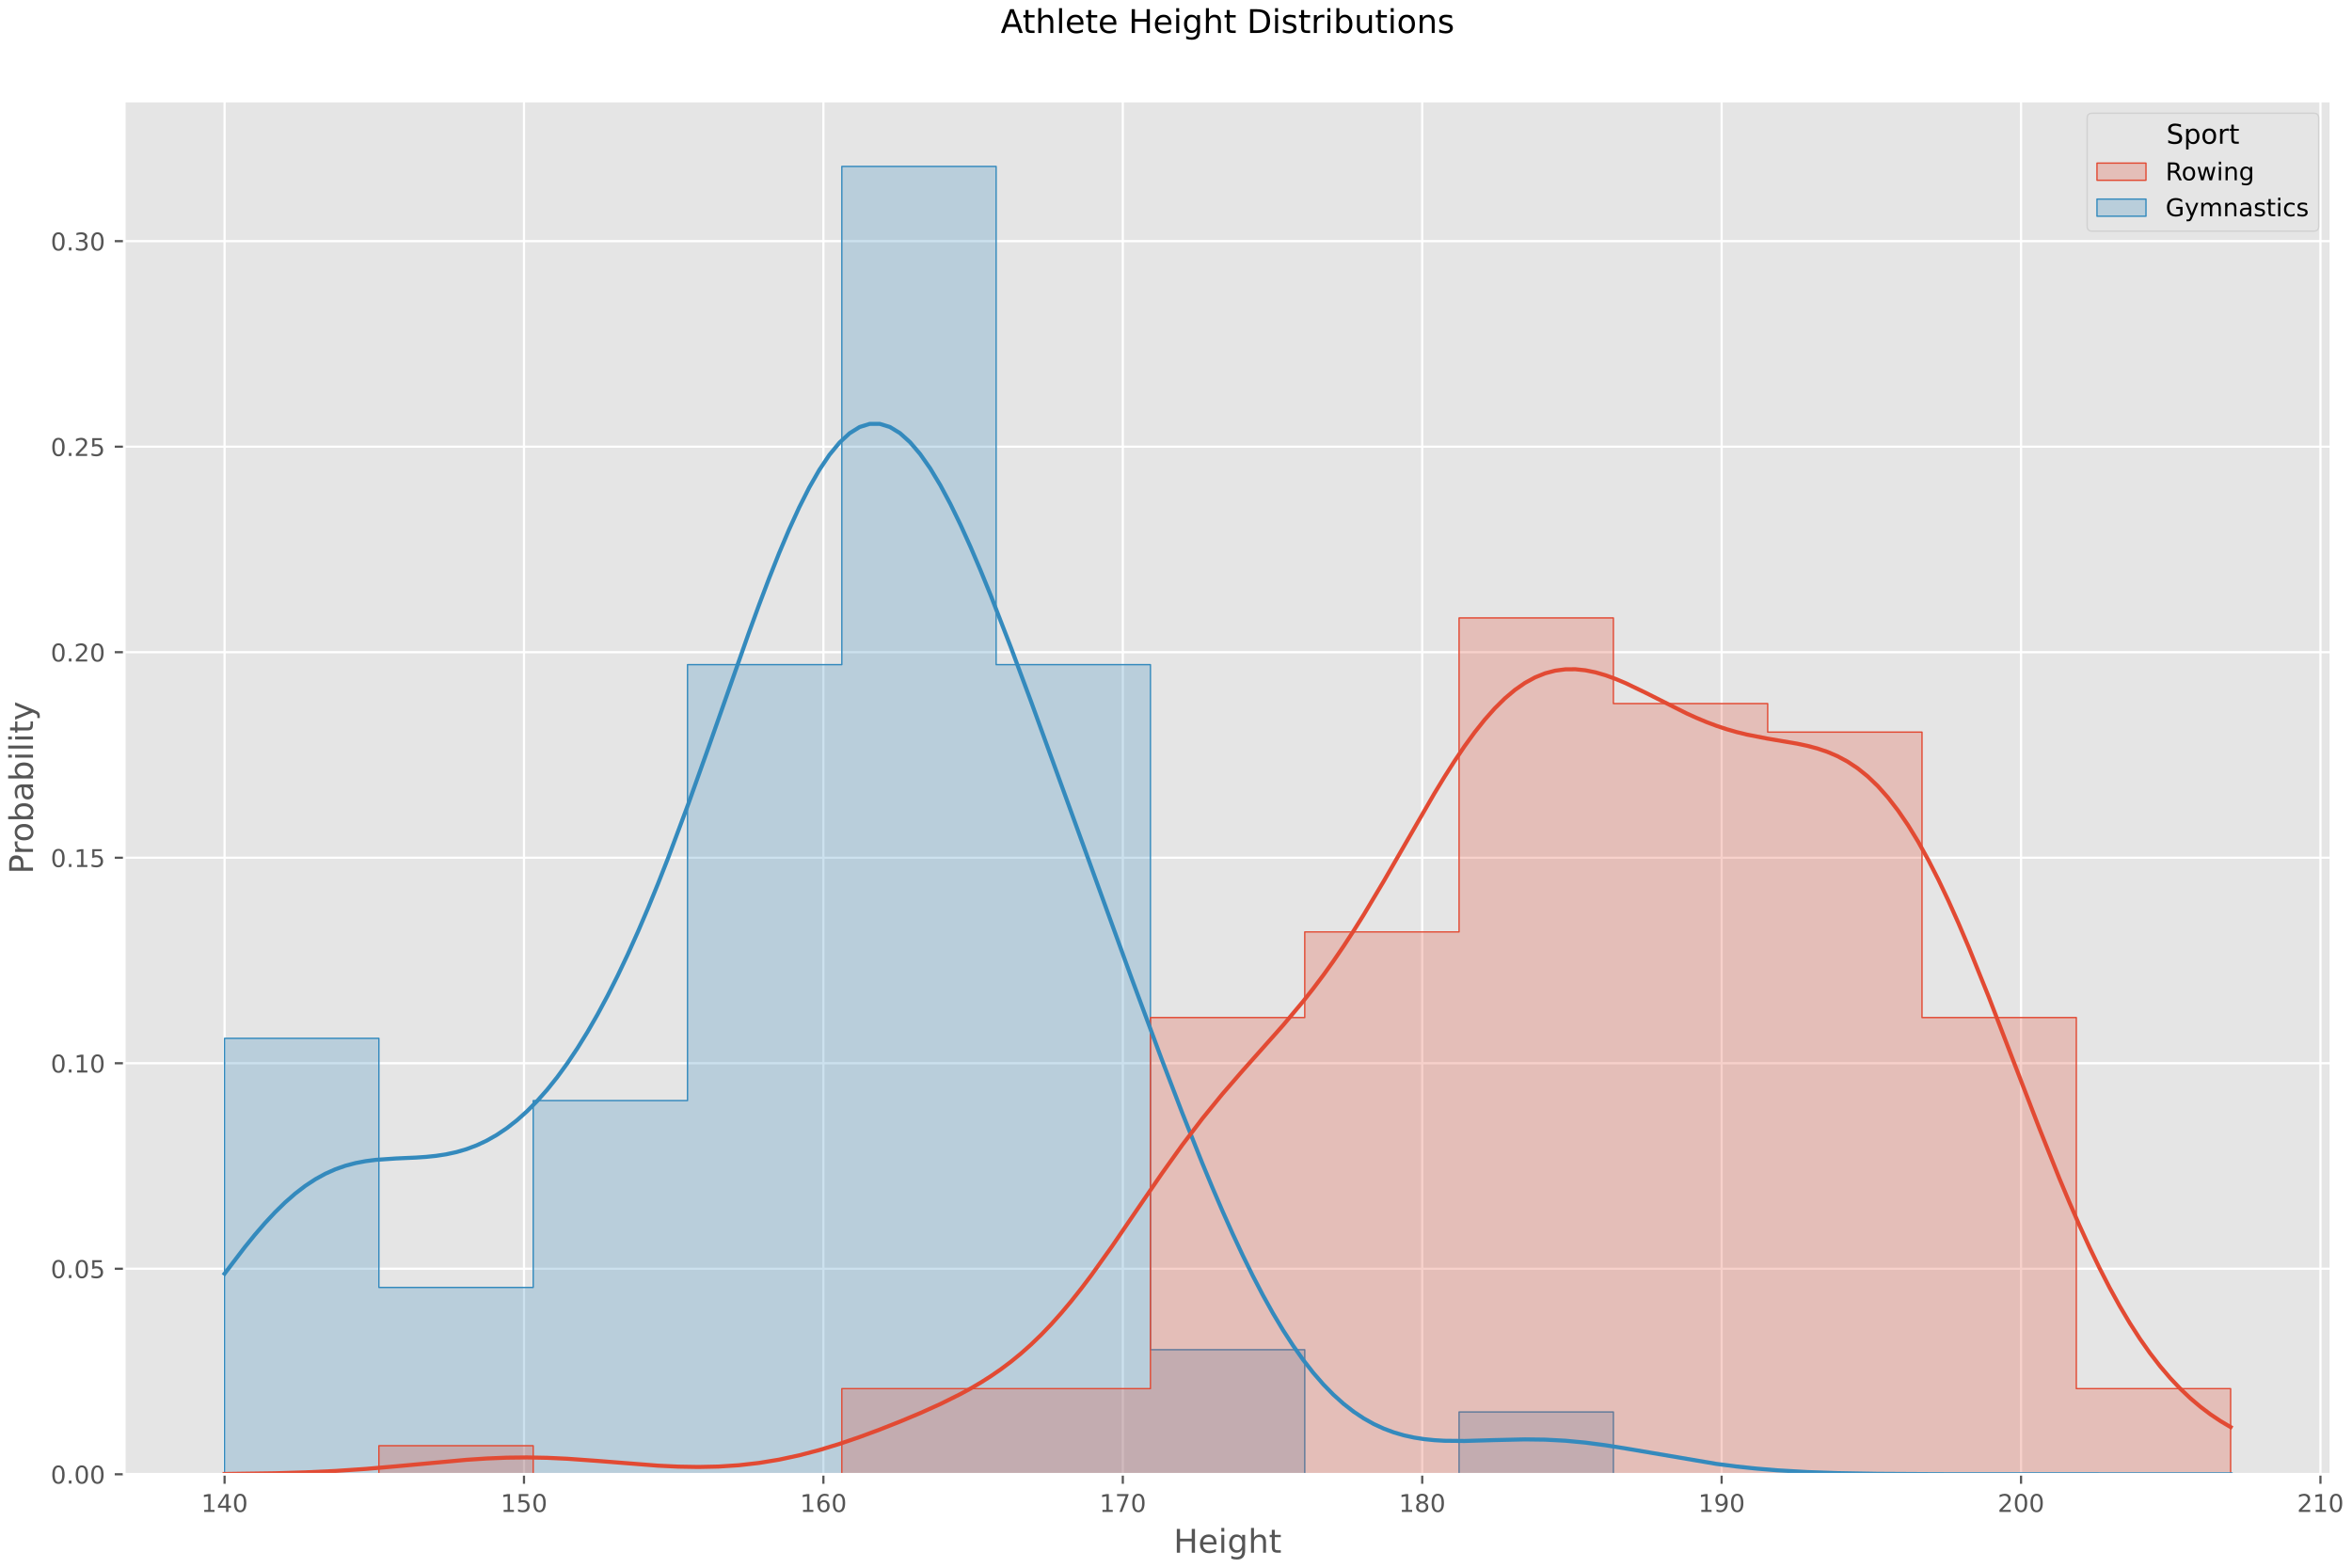 <?xml version="1.0" encoding="utf-8" standalone="no"?>
<!DOCTYPE svg PUBLIC "-//W3C//DTD SVG 1.1//EN"
  "http://www.w3.org/Graphics/SVG/1.1/DTD/svg11.dtd">
<!-- Created with matplotlib (https://matplotlib.org/) -->
<svg height="576pt" version="1.1" viewBox="0 0 864 576" width="864pt" xmlns="http://www.w3.org/2000/svg" xmlns:xlink="http://www.w3.org/1999/xlink">
 <defs>
  <style type="text/css">*{stroke-linecap:butt;stroke-linejoin:round;}</style>
 </defs>
 <g id="figure_1">
  <g id="patch_1">
   <path d="M 0 576 
L 864 576 
L 864 0 
L 0 0 
z
" style="fill:#ffffff;"/>
  </g>
  <g id="axes_1">
   <g id="patch_2">
    <path d="M 45.653 541.676 
L 856.26 541.676 
L 856.26 37.118 
L 45.653 37.118 
z
" style="fill:#e5e5e5;"/>
   </g>
   <g id="matplotlib.axis_1">
    <g id="xtick_1">
     <g id="line2d_1">
      <path clip-path="url(#pfd1b6927cd)" d="M 82.499 541.676 
L 82.499 37.118 
" style="fill:none;stroke:#ffffff;stroke-linecap:square;stroke-width:0.8;"/>
     </g>
     <g id="line2d_2">
      <defs>
       <path d="M 0 0 
L 0 3.5 
" id="mb3bd9c6792" style="stroke:#555555;stroke-width:0.8;"/>
      </defs>
      <g>
       <use style="fill:#555555;stroke:#555555;stroke-width:0.8;" x="82.499" xlink:href="#mb3bd9c6792" y="541.676"/>
      </g>
     </g>
     <g id="text_1">
      <!-- 140 -->
      <g style="fill:#555555;" transform="translate(73.909 555.514)scale(0.09 -0.09)">
       <defs>
        <path d="M 12.406 8.297 
L 28.516 8.297 
L 28.516 63.922 
L 10.984 60.406 
L 10.984 69.391 
L 28.422 72.906 
L 38.281 72.906 
L 38.281 8.297 
L 54.391 8.297 
L 54.391 0 
L 12.406 0 
z
" id="DejaVuSans-49"/>
        <path d="M 37.797 64.312 
L 12.891 25.391 
L 37.797 25.391 
z
M 35.203 72.906 
L 47.609 72.906 
L 47.609 25.391 
L 58.016 25.391 
L 58.016 17.188 
L 47.609 17.188 
L 47.609 0 
L 37.797 0 
L 37.797 17.188 
L 4.891 17.188 
L 4.891 26.703 
z
" id="DejaVuSans-52"/>
        <path d="M 31.781 66.406 
Q 24.172 66.406 20.328 58.906 
Q 16.5 51.422 16.5 36.375 
Q 16.5 21.391 20.328 13.891 
Q 24.172 6.391 31.781 6.391 
Q 39.453 6.391 43.281 13.891 
Q 47.125 21.391 47.125 36.375 
Q 47.125 51.422 43.281 58.906 
Q 39.453 66.406 31.781 66.406 
z
M 31.781 74.219 
Q 44.047 74.219 50.516 64.516 
Q 56.984 54.828 56.984 36.375 
Q 56.984 17.969 50.516 8.266 
Q 44.047 -1.422 31.781 -1.422 
Q 19.531 -1.422 13.062 8.266 
Q 6.594 17.969 6.594 36.375 
Q 6.594 54.828 13.062 64.516 
Q 19.531 74.219 31.781 74.219 
z
" id="DejaVuSans-48"/>
       </defs>
       <use xlink:href="#DejaVuSans-49"/>
       <use x="63.623" xlink:href="#DejaVuSans-52"/>
       <use x="127.246" xlink:href="#DejaVuSans-48"/>
      </g>
     </g>
    </g>
    <g id="xtick_2">
     <g id="line2d_3">
      <path clip-path="url(#pfd1b6927cd)" d="M 192.486 541.676 
L 192.486 37.118 
" style="fill:none;stroke:#ffffff;stroke-linecap:square;stroke-width:0.8;"/>
     </g>
     <g id="line2d_4">
      <g>
       <use style="fill:#555555;stroke:#555555;stroke-width:0.8;" x="192.486" xlink:href="#mb3bd9c6792" y="541.676"/>
      </g>
     </g>
     <g id="text_2">
      <!-- 150 -->
      <g style="fill:#555555;" transform="translate(183.897 555.514)scale(0.09 -0.09)">
       <defs>
        <path d="M 10.797 72.906 
L 49.516 72.906 
L 49.516 64.594 
L 19.828 64.594 
L 19.828 46.734 
Q 21.969 47.469 24.109 47.828 
Q 26.266 48.188 28.422 48.188 
Q 40.625 48.188 47.75 41.5 
Q 54.891 34.812 54.891 23.391 
Q 54.891 11.625 47.562 5.094 
Q 40.234 -1.422 26.906 -1.422 
Q 22.312 -1.422 17.547 -0.641 
Q 12.797 0.141 7.719 1.703 
L 7.719 11.625 
Q 12.109 9.234 16.797 8.062 
Q 21.484 6.891 26.703 6.891 
Q 35.156 6.891 40.078 11.328 
Q 45.016 15.766 45.016 23.391 
Q 45.016 31 40.078 35.438 
Q 35.156 39.891 26.703 39.891 
Q 22.75 39.891 18.812 39.016 
Q 14.891 38.141 10.797 36.281 
z
" id="DejaVuSans-53"/>
       </defs>
       <use xlink:href="#DejaVuSans-49"/>
       <use x="63.623" xlink:href="#DejaVuSans-53"/>
       <use x="127.246" xlink:href="#DejaVuSans-48"/>
      </g>
     </g>
    </g>
    <g id="xtick_3">
     <g id="line2d_5">
      <path clip-path="url(#pfd1b6927cd)" d="M 302.474 541.676 
L 302.474 37.118 
" style="fill:none;stroke:#ffffff;stroke-linecap:square;stroke-width:0.8;"/>
     </g>
     <g id="line2d_6">
      <g>
       <use style="fill:#555555;stroke:#555555;stroke-width:0.8;" x="302.474" xlink:href="#mb3bd9c6792" y="541.676"/>
      </g>
     </g>
     <g id="text_3">
      <!-- 160 -->
      <g style="fill:#555555;" transform="translate(293.884 555.514)scale(0.09 -0.09)">
       <defs>
        <path d="M 33.016 40.375 
Q 26.375 40.375 22.484 35.828 
Q 18.609 31.297 18.609 23.391 
Q 18.609 15.531 22.484 10.953 
Q 26.375 6.391 33.016 6.391 
Q 39.656 6.391 43.531 10.953 
Q 47.406 15.531 47.406 23.391 
Q 47.406 31.297 43.531 35.828 
Q 39.656 40.375 33.016 40.375 
z
M 52.594 71.297 
L 52.594 62.312 
Q 48.875 64.062 45.094 64.984 
Q 41.312 65.922 37.594 65.922 
Q 27.828 65.922 22.672 59.328 
Q 17.531 52.734 16.797 39.406 
Q 19.672 43.656 24.016 45.922 
Q 28.375 48.188 33.594 48.188 
Q 44.578 48.188 50.953 41.516 
Q 57.328 34.859 57.328 23.391 
Q 57.328 12.156 50.688 5.359 
Q 44.047 -1.422 33.016 -1.422 
Q 20.359 -1.422 13.672 8.266 
Q 6.984 17.969 6.984 36.375 
Q 6.984 53.656 15.188 63.938 
Q 23.391 74.219 37.203 74.219 
Q 40.922 74.219 44.703 73.484 
Q 48.484 72.75 52.594 71.297 
z
" id="DejaVuSans-54"/>
       </defs>
       <use xlink:href="#DejaVuSans-49"/>
       <use x="63.623" xlink:href="#DejaVuSans-54"/>
       <use x="127.246" xlink:href="#DejaVuSans-48"/>
      </g>
     </g>
    </g>
    <g id="xtick_4">
     <g id="line2d_7">
      <path clip-path="url(#pfd1b6927cd)" d="M 412.461 541.676 
L 412.461 37.118 
" style="fill:none;stroke:#ffffff;stroke-linecap:square;stroke-width:0.8;"/>
     </g>
     <g id="line2d_8">
      <g>
       <use style="fill:#555555;stroke:#555555;stroke-width:0.8;" x="412.461" xlink:href="#mb3bd9c6792" y="541.676"/>
      </g>
     </g>
     <g id="text_4">
      <!-- 170 -->
      <g style="fill:#555555;" transform="translate(403.872 555.514)scale(0.09 -0.09)">
       <defs>
        <path d="M 8.203 72.906 
L 55.078 72.906 
L 55.078 68.703 
L 28.609 0 
L 18.312 0 
L 43.219 64.594 
L 8.203 64.594 
z
" id="DejaVuSans-55"/>
       </defs>
       <use xlink:href="#DejaVuSans-49"/>
       <use x="63.623" xlink:href="#DejaVuSans-55"/>
       <use x="127.246" xlink:href="#DejaVuSans-48"/>
      </g>
     </g>
    </g>
    <g id="xtick_5">
     <g id="line2d_9">
      <path clip-path="url(#pfd1b6927cd)" d="M 522.448 541.676 
L 522.448 37.118 
" style="fill:none;stroke:#ffffff;stroke-linecap:square;stroke-width:0.8;"/>
     </g>
     <g id="line2d_10">
      <g>
       <use style="fill:#555555;stroke:#555555;stroke-width:0.8;" x="522.448" xlink:href="#mb3bd9c6792" y="541.676"/>
      </g>
     </g>
     <g id="text_5">
      <!-- 180 -->
      <g style="fill:#555555;" transform="translate(513.859 555.514)scale(0.09 -0.09)">
       <defs>
        <path d="M 31.781 34.625 
Q 24.75 34.625 20.719 30.859 
Q 16.703 27.094 16.703 20.516 
Q 16.703 13.922 20.719 10.156 
Q 24.75 6.391 31.781 6.391 
Q 38.812 6.391 42.859 10.172 
Q 46.922 13.969 46.922 20.516 
Q 46.922 27.094 42.891 30.859 
Q 38.875 34.625 31.781 34.625 
z
M 21.922 38.812 
Q 15.578 40.375 12.031 44.719 
Q 8.5 49.078 8.5 55.328 
Q 8.5 64.062 14.719 69.141 
Q 20.953 74.219 31.781 74.219 
Q 42.672 74.219 48.875 69.141 
Q 55.078 64.062 55.078 55.328 
Q 55.078 49.078 51.531 44.719 
Q 48 40.375 41.703 38.812 
Q 48.828 37.156 52.797 32.312 
Q 56.781 27.484 56.781 20.516 
Q 56.781 9.906 50.312 4.234 
Q 43.844 -1.422 31.781 -1.422 
Q 19.734 -1.422 13.25 4.234 
Q 6.781 9.906 6.781 20.516 
Q 6.781 27.484 10.781 32.312 
Q 14.797 37.156 21.922 38.812 
z
M 18.312 54.391 
Q 18.312 48.734 21.844 45.562 
Q 25.391 42.391 31.781 42.391 
Q 38.141 42.391 41.719 45.562 
Q 45.312 48.734 45.312 54.391 
Q 45.312 60.062 41.719 63.234 
Q 38.141 66.406 31.781 66.406 
Q 25.391 66.406 21.844 63.234 
Q 18.312 60.062 18.312 54.391 
z
" id="DejaVuSans-56"/>
       </defs>
       <use xlink:href="#DejaVuSans-49"/>
       <use x="63.623" xlink:href="#DejaVuSans-56"/>
       <use x="127.246" xlink:href="#DejaVuSans-48"/>
      </g>
     </g>
    </g>
    <g id="xtick_6">
     <g id="line2d_11">
      <path clip-path="url(#pfd1b6927cd)" d="M 632.436 541.676 
L 632.436 37.118 
" style="fill:none;stroke:#ffffff;stroke-linecap:square;stroke-width:0.8;"/>
     </g>
     <g id="line2d_12">
      <g>
       <use style="fill:#555555;stroke:#555555;stroke-width:0.8;" x="632.436" xlink:href="#mb3bd9c6792" y="541.676"/>
      </g>
     </g>
     <g id="text_6">
      <!-- 190 -->
      <g style="fill:#555555;" transform="translate(623.846 555.514)scale(0.09 -0.09)">
       <defs>
        <path d="M 10.984 1.516 
L 10.984 10.5 
Q 14.703 8.734 18.5 7.812 
Q 22.312 6.891 25.984 6.891 
Q 35.75 6.891 40.891 13.453 
Q 46.047 20.016 46.781 33.406 
Q 43.953 29.203 39.594 26.953 
Q 35.25 24.703 29.984 24.703 
Q 19.047 24.703 12.672 31.312 
Q 6.297 37.938 6.297 49.422 
Q 6.297 60.641 12.938 67.422 
Q 19.578 74.219 30.609 74.219 
Q 43.266 74.219 49.922 64.516 
Q 56.594 54.828 56.594 36.375 
Q 56.594 19.141 48.406 8.859 
Q 40.234 -1.422 26.422 -1.422 
Q 22.703 -1.422 18.891 -0.688 
Q 15.094 0.047 10.984 1.516 
z
M 30.609 32.422 
Q 37.25 32.422 41.125 36.953 
Q 45.016 41.5 45.016 49.422 
Q 45.016 57.281 41.125 61.844 
Q 37.25 66.406 30.609 66.406 
Q 23.969 66.406 20.094 61.844 
Q 16.219 57.281 16.219 49.422 
Q 16.219 41.5 20.094 36.953 
Q 23.969 32.422 30.609 32.422 
z
" id="DejaVuSans-57"/>
       </defs>
       <use xlink:href="#DejaVuSans-49"/>
       <use x="63.623" xlink:href="#DejaVuSans-57"/>
       <use x="127.246" xlink:href="#DejaVuSans-48"/>
      </g>
     </g>
    </g>
    <g id="xtick_7">
     <g id="line2d_13">
      <path clip-path="url(#pfd1b6927cd)" d="M 742.423 541.676 
L 742.423 37.118 
" style="fill:none;stroke:#ffffff;stroke-linecap:square;stroke-width:0.8;"/>
     </g>
     <g id="line2d_14">
      <g>
       <use style="fill:#555555;stroke:#555555;stroke-width:0.8;" x="742.423" xlink:href="#mb3bd9c6792" y="541.676"/>
      </g>
     </g>
     <g id="text_7">
      <!-- 200 -->
      <g style="fill:#555555;" transform="translate(733.834 555.514)scale(0.09 -0.09)">
       <defs>
        <path d="M 19.188 8.297 
L 53.609 8.297 
L 53.609 0 
L 7.328 0 
L 7.328 8.297 
Q 12.938 14.109 22.625 23.891 
Q 32.328 33.688 34.812 36.531 
Q 39.547 41.844 41.422 45.531 
Q 43.312 49.219 43.312 52.781 
Q 43.312 58.594 39.234 62.25 
Q 35.156 65.922 28.609 65.922 
Q 23.969 65.922 18.812 64.312 
Q 13.672 62.703 7.812 59.422 
L 7.812 69.391 
Q 13.766 71.781 18.938 73 
Q 24.125 74.219 28.422 74.219 
Q 39.75 74.219 46.484 68.547 
Q 53.219 62.891 53.219 53.422 
Q 53.219 48.922 51.531 44.891 
Q 49.859 40.875 45.406 35.406 
Q 44.188 33.984 37.641 27.219 
Q 31.109 20.453 19.188 8.297 
z
" id="DejaVuSans-50"/>
       </defs>
       <use xlink:href="#DejaVuSans-50"/>
       <use x="63.623" xlink:href="#DejaVuSans-48"/>
       <use x="127.246" xlink:href="#DejaVuSans-48"/>
      </g>
     </g>
    </g>
    <g id="xtick_8">
     <g id="line2d_15">
      <path clip-path="url(#pfd1b6927cd)" d="M 852.41 541.676 
L 852.41 37.118 
" style="fill:none;stroke:#ffffff;stroke-linecap:square;stroke-width:0.8;"/>
     </g>
     <g id="line2d_16">
      <g>
       <use style="fill:#555555;stroke:#555555;stroke-width:0.8;" x="852.41" xlink:href="#mb3bd9c6792" y="541.676"/>
      </g>
     </g>
     <g id="text_8">
      <!-- 210 -->
      <g style="fill:#555555;" transform="translate(843.821 555.514)scale(0.09 -0.09)">
       <use xlink:href="#DejaVuSans-50"/>
       <use x="63.623" xlink:href="#DejaVuSans-49"/>
       <use x="127.246" xlink:href="#DejaVuSans-48"/>
      </g>
     </g>
    </g>
    <g id="text_9">
     <!-- Height -->
     <g style="fill:#555555;" transform="translate(431.122 570.504)scale(0.12 -0.12)">
      <defs>
       <path d="M 9.812 72.906 
L 19.672 72.906 
L 19.672 43.016 
L 55.516 43.016 
L 55.516 72.906 
L 65.375 72.906 
L 65.375 0 
L 55.516 0 
L 55.516 34.719 
L 19.672 34.719 
L 19.672 0 
L 9.812 0 
z
" id="DejaVuSans-72"/>
       <path d="M 56.203 29.594 
L 56.203 25.203 
L 14.891 25.203 
Q 15.484 15.922 20.484 11.062 
Q 25.484 6.203 34.422 6.203 
Q 39.594 6.203 44.453 7.469 
Q 49.312 8.734 54.109 11.281 
L 54.109 2.781 
Q 49.266 0.734 44.188 -0.344 
Q 39.109 -1.422 33.891 -1.422 
Q 20.797 -1.422 13.156 6.188 
Q 5.516 13.812 5.516 26.812 
Q 5.516 40.234 12.766 48.109 
Q 20.016 56 32.328 56 
Q 43.359 56 49.781 48.891 
Q 56.203 41.797 56.203 29.594 
z
M 47.219 32.234 
Q 47.125 39.594 43.094 43.984 
Q 39.062 48.391 32.422 48.391 
Q 24.906 48.391 20.391 44.141 
Q 15.875 39.891 15.188 32.172 
z
" id="DejaVuSans-101"/>
       <path d="M 9.422 54.688 
L 18.406 54.688 
L 18.406 0 
L 9.422 0 
z
M 9.422 75.984 
L 18.406 75.984 
L 18.406 64.594 
L 9.422 64.594 
z
" id="DejaVuSans-105"/>
       <path d="M 45.406 27.984 
Q 45.406 37.75 41.375 43.109 
Q 37.359 48.484 30.078 48.484 
Q 22.859 48.484 18.828 43.109 
Q 14.797 37.75 14.797 27.984 
Q 14.797 18.266 18.828 12.891 
Q 22.859 7.516 30.078 7.516 
Q 37.359 7.516 41.375 12.891 
Q 45.406 18.266 45.406 27.984 
z
M 54.391 6.781 
Q 54.391 -7.172 48.188 -13.984 
Q 42 -20.797 29.203 -20.797 
Q 24.469 -20.797 20.266 -20.094 
Q 16.062 -19.391 12.109 -17.922 
L 12.109 -9.188 
Q 16.062 -11.328 19.922 -12.344 
Q 23.781 -13.375 27.781 -13.375 
Q 36.625 -13.375 41.016 -8.766 
Q 45.406 -4.156 45.406 5.172 
L 45.406 9.625 
Q 42.625 4.781 38.281 2.391 
Q 33.938 0 27.875 0 
Q 17.828 0 11.672 7.656 
Q 5.516 15.328 5.516 27.984 
Q 5.516 40.672 11.672 48.328 
Q 17.828 56 27.875 56 
Q 33.938 56 38.281 53.609 
Q 42.625 51.219 45.406 46.391 
L 45.406 54.688 
L 54.391 54.688 
z
" id="DejaVuSans-103"/>
       <path d="M 54.891 33.016 
L 54.891 0 
L 45.906 0 
L 45.906 32.719 
Q 45.906 40.484 42.875 44.328 
Q 39.844 48.188 33.797 48.188 
Q 26.516 48.188 22.312 43.547 
Q 18.109 38.922 18.109 30.906 
L 18.109 0 
L 9.078 0 
L 9.078 75.984 
L 18.109 75.984 
L 18.109 46.188 
Q 21.344 51.125 25.703 53.562 
Q 30.078 56 35.797 56 
Q 45.219 56 50.047 50.172 
Q 54.891 44.344 54.891 33.016 
z
" id="DejaVuSans-104"/>
       <path d="M 18.312 70.219 
L 18.312 54.688 
L 36.812 54.688 
L 36.812 47.703 
L 18.312 47.703 
L 18.312 18.016 
Q 18.312 11.328 20.141 9.422 
Q 21.969 7.516 27.594 7.516 
L 36.812 7.516 
L 36.812 0 
L 27.594 0 
Q 17.188 0 13.234 3.875 
Q 9.281 7.766 9.281 18.016 
L 9.281 47.703 
L 2.688 47.703 
L 2.688 54.688 
L 9.281 54.688 
L 9.281 70.219 
z
" id="DejaVuSans-116"/>
      </defs>
      <use xlink:href="#DejaVuSans-72"/>
      <use x="75.195" xlink:href="#DejaVuSans-101"/>
      <use x="136.719" xlink:href="#DejaVuSans-105"/>
      <use x="164.502" xlink:href="#DejaVuSans-103"/>
      <use x="227.979" xlink:href="#DejaVuSans-104"/>
      <use x="291.357" xlink:href="#DejaVuSans-116"/>
     </g>
    </g>
   </g>
   <g id="matplotlib.axis_2">
    <g id="ytick_1">
     <g id="line2d_17">
      <path clip-path="url(#pfd1b6927cd)" d="M 45.653 541.676 
L 856.26 541.676 
" style="fill:none;stroke:#ffffff;stroke-linecap:square;stroke-width:0.8;"/>
     </g>
     <g id="line2d_18">
      <defs>
       <path d="M 0 0 
L -3.5 0 
" id="mc8e165d30b" style="stroke:#555555;stroke-width:0.8;"/>
      </defs>
      <g>
       <use style="fill:#555555;stroke:#555555;stroke-width:0.8;" x="45.653" xlink:href="#mc8e165d30b" y="541.676"/>
      </g>
     </g>
     <g id="text_10">
      <!-- 0.00 -->
      <g style="fill:#555555;" transform="translate(18.614 545.095)scale(0.09 -0.09)">
       <defs>
        <path d="M 10.688 12.406 
L 21 12.406 
L 21 0 
L 10.688 0 
z
" id="DejaVuSans-46"/>
       </defs>
       <use xlink:href="#DejaVuSans-48"/>
       <use x="63.623" xlink:href="#DejaVuSans-46"/>
       <use x="95.41" xlink:href="#DejaVuSans-48"/>
       <use x="159.033" xlink:href="#DejaVuSans-48"/>
      </g>
     </g>
    </g>
    <g id="ytick_2">
     <g id="line2d_19">
      <path clip-path="url(#pfd1b6927cd)" d="M 45.653 466.164 
L 856.26 466.164 
" style="fill:none;stroke:#ffffff;stroke-linecap:square;stroke-width:0.8;"/>
     </g>
     <g id="line2d_20">
      <g>
       <use style="fill:#555555;stroke:#555555;stroke-width:0.8;" x="45.653" xlink:href="#mc8e165d30b" y="466.164"/>
      </g>
     </g>
     <g id="text_11">
      <!-- 0.05 -->
      <g style="fill:#555555;" transform="translate(18.614 469.583)scale(0.09 -0.09)">
       <use xlink:href="#DejaVuSans-48"/>
       <use x="63.623" xlink:href="#DejaVuSans-46"/>
       <use x="95.41" xlink:href="#DejaVuSans-48"/>
       <use x="159.033" xlink:href="#DejaVuSans-53"/>
      </g>
     </g>
    </g>
    <g id="ytick_3">
     <g id="line2d_21">
      <path clip-path="url(#pfd1b6927cd)" d="M 45.653 390.652 
L 856.26 390.652 
" style="fill:none;stroke:#ffffff;stroke-linecap:square;stroke-width:0.8;"/>
     </g>
     <g id="line2d_22">
      <g>
       <use style="fill:#555555;stroke:#555555;stroke-width:0.8;" x="45.653" xlink:href="#mc8e165d30b" y="390.652"/>
      </g>
     </g>
     <g id="text_12">
      <!-- 0.10 -->
      <g style="fill:#555555;" transform="translate(18.614 394.071)scale(0.09 -0.09)">
       <use xlink:href="#DejaVuSans-48"/>
       <use x="63.623" xlink:href="#DejaVuSans-46"/>
       <use x="95.41" xlink:href="#DejaVuSans-49"/>
       <use x="159.033" xlink:href="#DejaVuSans-48"/>
      </g>
     </g>
    </g>
    <g id="ytick_4">
     <g id="line2d_23">
      <path clip-path="url(#pfd1b6927cd)" d="M 45.653 315.14 
L 856.26 315.14 
" style="fill:none;stroke:#ffffff;stroke-linecap:square;stroke-width:0.8;"/>
     </g>
     <g id="line2d_24">
      <g>
       <use style="fill:#555555;stroke:#555555;stroke-width:0.8;" x="45.653" xlink:href="#mc8e165d30b" y="315.14"/>
      </g>
     </g>
     <g id="text_13">
      <!-- 0.15 -->
      <g style="fill:#555555;" transform="translate(18.614 318.559)scale(0.09 -0.09)">
       <use xlink:href="#DejaVuSans-48"/>
       <use x="63.623" xlink:href="#DejaVuSans-46"/>
       <use x="95.41" xlink:href="#DejaVuSans-49"/>
       <use x="159.033" xlink:href="#DejaVuSans-53"/>
      </g>
     </g>
    </g>
    <g id="ytick_5">
     <g id="line2d_25">
      <path clip-path="url(#pfd1b6927cd)" d="M 45.653 239.628 
L 856.26 239.628 
" style="fill:none;stroke:#ffffff;stroke-linecap:square;stroke-width:0.8;"/>
     </g>
     <g id="line2d_26">
      <g>
       <use style="fill:#555555;stroke:#555555;stroke-width:0.8;" x="45.653" xlink:href="#mc8e165d30b" y="239.628"/>
      </g>
     </g>
     <g id="text_14">
      <!-- 0.20 -->
      <g style="fill:#555555;" transform="translate(18.614 243.047)scale(0.09 -0.09)">
       <use xlink:href="#DejaVuSans-48"/>
       <use x="63.623" xlink:href="#DejaVuSans-46"/>
       <use x="95.41" xlink:href="#DejaVuSans-50"/>
       <use x="159.033" xlink:href="#DejaVuSans-48"/>
      </g>
     </g>
    </g>
    <g id="ytick_6">
     <g id="line2d_27">
      <path clip-path="url(#pfd1b6927cd)" d="M 45.653 164.116 
L 856.26 164.116 
" style="fill:none;stroke:#ffffff;stroke-linecap:square;stroke-width:0.8;"/>
     </g>
     <g id="line2d_28">
      <g>
       <use style="fill:#555555;stroke:#555555;stroke-width:0.8;" x="45.653" xlink:href="#mc8e165d30b" y="164.116"/>
      </g>
     </g>
     <g id="text_15">
      <!-- 0.25 -->
      <g style="fill:#555555;" transform="translate(18.614 167.535)scale(0.09 -0.09)">
       <use xlink:href="#DejaVuSans-48"/>
       <use x="63.623" xlink:href="#DejaVuSans-46"/>
       <use x="95.41" xlink:href="#DejaVuSans-50"/>
       <use x="159.033" xlink:href="#DejaVuSans-53"/>
      </g>
     </g>
    </g>
    <g id="ytick_7">
     <g id="line2d_29">
      <path clip-path="url(#pfd1b6927cd)" d="M 45.653 88.604 
L 856.26 88.604 
" style="fill:none;stroke:#ffffff;stroke-linecap:square;stroke-width:0.8;"/>
     </g>
     <g id="line2d_30">
      <g>
       <use style="fill:#555555;stroke:#555555;stroke-width:0.8;" x="45.653" xlink:href="#mc8e165d30b" y="88.604"/>
      </g>
     </g>
     <g id="text_16">
      <!-- 0.30 -->
      <g style="fill:#555555;" transform="translate(18.614 92.023)scale(0.09 -0.09)">
       <defs>
        <path d="M 40.578 39.312 
Q 47.656 37.797 51.625 33 
Q 55.609 28.219 55.609 21.188 
Q 55.609 10.406 48.188 4.484 
Q 40.766 -1.422 27.094 -1.422 
Q 22.516 -1.422 17.656 -0.516 
Q 12.797 0.391 7.625 2.203 
L 7.625 11.719 
Q 11.719 9.328 16.594 8.109 
Q 21.484 6.891 26.812 6.891 
Q 36.078 6.891 40.938 10.547 
Q 45.797 14.203 45.797 21.188 
Q 45.797 27.641 41.281 31.266 
Q 36.766 34.906 28.719 34.906 
L 20.219 34.906 
L 20.219 43.016 
L 29.109 43.016 
Q 36.375 43.016 40.234 45.922 
Q 44.094 48.828 44.094 54.297 
Q 44.094 59.906 40.109 62.906 
Q 36.141 65.922 28.719 65.922 
Q 24.656 65.922 20.016 65.031 
Q 15.375 64.156 9.812 62.312 
L 9.812 71.094 
Q 15.438 72.656 20.344 73.438 
Q 25.25 74.219 29.594 74.219 
Q 40.828 74.219 47.359 69.109 
Q 53.906 64.016 53.906 55.328 
Q 53.906 49.266 50.438 45.094 
Q 46.969 40.922 40.578 39.312 
z
" id="DejaVuSans-51"/>
       </defs>
       <use xlink:href="#DejaVuSans-48"/>
       <use x="63.623" xlink:href="#DejaVuSans-46"/>
       <use x="95.41" xlink:href="#DejaVuSans-51"/>
       <use x="159.033" xlink:href="#DejaVuSans-48"/>
      </g>
     </g>
    </g>
    <g id="text_17">
     <!-- Probability -->
     <g style="fill:#555555;" transform="translate(12.118 321.112)rotate(-90)scale(0.12 -0.12)">
      <defs>
       <path d="M 19.672 64.797 
L 19.672 37.406 
L 32.078 37.406 
Q 38.969 37.406 42.719 40.969 
Q 46.484 44.531 46.484 51.125 
Q 46.484 57.672 42.719 61.234 
Q 38.969 64.797 32.078 64.797 
z
M 9.812 72.906 
L 32.078 72.906 
Q 44.344 72.906 50.609 67.359 
Q 56.891 61.812 56.891 51.125 
Q 56.891 40.328 50.609 34.812 
Q 44.344 29.297 32.078 29.297 
L 19.672 29.297 
L 19.672 0 
L 9.812 0 
z
" id="DejaVuSans-80"/>
       <path d="M 41.109 46.297 
Q 39.594 47.172 37.812 47.578 
Q 36.031 48 33.891 48 
Q 26.266 48 22.188 43.047 
Q 18.109 38.094 18.109 28.812 
L 18.109 0 
L 9.078 0 
L 9.078 54.688 
L 18.109 54.688 
L 18.109 46.188 
Q 20.953 51.172 25.484 53.578 
Q 30.031 56 36.531 56 
Q 37.453 56 38.578 55.875 
Q 39.703 55.766 41.062 55.516 
z
" id="DejaVuSans-114"/>
       <path d="M 30.609 48.391 
Q 23.391 48.391 19.188 42.75 
Q 14.984 37.109 14.984 27.297 
Q 14.984 17.484 19.156 11.844 
Q 23.344 6.203 30.609 6.203 
Q 37.797 6.203 41.984 11.859 
Q 46.188 17.531 46.188 27.297 
Q 46.188 37.016 41.984 42.703 
Q 37.797 48.391 30.609 48.391 
z
M 30.609 56 
Q 42.328 56 49.016 48.375 
Q 55.719 40.766 55.719 27.297 
Q 55.719 13.875 49.016 6.219 
Q 42.328 -1.422 30.609 -1.422 
Q 18.844 -1.422 12.172 6.219 
Q 5.516 13.875 5.516 27.297 
Q 5.516 40.766 12.172 48.375 
Q 18.844 56 30.609 56 
z
" id="DejaVuSans-111"/>
       <path d="M 48.688 27.297 
Q 48.688 37.203 44.609 42.844 
Q 40.531 48.484 33.406 48.484 
Q 26.266 48.484 22.188 42.844 
Q 18.109 37.203 18.109 27.297 
Q 18.109 17.391 22.188 11.75 
Q 26.266 6.109 33.406 6.109 
Q 40.531 6.109 44.609 11.75 
Q 48.688 17.391 48.688 27.297 
z
M 18.109 46.391 
Q 20.953 51.266 25.266 53.625 
Q 29.594 56 35.594 56 
Q 45.562 56 51.781 48.094 
Q 58.016 40.188 58.016 27.297 
Q 58.016 14.406 51.781 6.484 
Q 45.562 -1.422 35.594 -1.422 
Q 29.594 -1.422 25.266 0.953 
Q 20.953 3.328 18.109 8.203 
L 18.109 0 
L 9.078 0 
L 9.078 75.984 
L 18.109 75.984 
z
" id="DejaVuSans-98"/>
       <path d="M 34.281 27.484 
Q 23.391 27.484 19.188 25 
Q 14.984 22.516 14.984 16.5 
Q 14.984 11.719 18.141 8.906 
Q 21.297 6.109 26.703 6.109 
Q 34.188 6.109 38.703 11.406 
Q 43.219 16.703 43.219 25.484 
L 43.219 27.484 
z
M 52.203 31.203 
L 52.203 0 
L 43.219 0 
L 43.219 8.297 
Q 40.141 3.328 35.547 0.953 
Q 30.953 -1.422 24.312 -1.422 
Q 15.922 -1.422 10.953 3.297 
Q 6 8.016 6 15.922 
Q 6 25.141 12.172 29.828 
Q 18.359 34.516 30.609 34.516 
L 43.219 34.516 
L 43.219 35.406 
Q 43.219 41.609 39.141 45 
Q 35.062 48.391 27.688 48.391 
Q 23 48.391 18.547 47.266 
Q 14.109 46.141 10.016 43.891 
L 10.016 52.203 
Q 14.938 54.109 19.578 55.047 
Q 24.219 56 28.609 56 
Q 40.484 56 46.344 49.844 
Q 52.203 43.703 52.203 31.203 
z
" id="DejaVuSans-97"/>
       <path d="M 9.422 75.984 
L 18.406 75.984 
L 18.406 0 
L 9.422 0 
z
" id="DejaVuSans-108"/>
       <path d="M 32.172 -5.078 
Q 28.375 -14.844 24.75 -17.812 
Q 21.141 -20.797 15.094 -20.797 
L 7.906 -20.797 
L 7.906 -13.281 
L 13.188 -13.281 
Q 16.891 -13.281 18.938 -11.516 
Q 21 -9.766 23.484 -3.219 
L 25.094 0.875 
L 2.984 54.688 
L 12.5 54.688 
L 29.594 11.922 
L 46.688 54.688 
L 56.203 54.688 
z
" id="DejaVuSans-121"/>
      </defs>
      <use xlink:href="#DejaVuSans-80"/>
      <use x="58.553" xlink:href="#DejaVuSans-114"/>
      <use x="97.416" xlink:href="#DejaVuSans-111"/>
      <use x="158.598" xlink:href="#DejaVuSans-98"/>
      <use x="222.074" xlink:href="#DejaVuSans-97"/>
      <use x="283.354" xlink:href="#DejaVuSans-98"/>
      <use x="346.83" xlink:href="#DejaVuSans-105"/>
      <use x="374.613" xlink:href="#DejaVuSans-108"/>
      <use x="402.396" xlink:href="#DejaVuSans-105"/>
      <use x="430.18" xlink:href="#DejaVuSans-116"/>
      <use x="469.389" xlink:href="#DejaVuSans-121"/>
     </g>
    </g>
   </g>
   <g id="PolyCollection_1">
    <defs>
     <path d="M 82.499 -194.501 
L 82.499 -34.324 
L 139.185 -34.324 
L 139.185 -34.324 
L 195.87 -34.324 
L 195.87 -34.324 
L 252.556 -34.324 
L 252.556 -34.324 
L 309.242 -34.324 
L 309.242 -34.324 
L 365.928 -34.324 
L 365.928 -34.324 
L 422.614 -34.324 
L 422.614 -34.324 
L 479.299 -34.324 
L 479.299 -34.324 
L 535.985 -34.324 
L 535.985 -34.324 
L 592.671 -34.324 
L 592.671 -34.324 
L 649.357 -34.324 
L 649.357 -34.324 
L 706.043 -34.324 
L 706.043 -34.324 
L 762.728 -34.324 
L 762.728 -34.324 
L 819.414 -34.324 
L 819.414 -34.324 
L 819.414 -34.324 
L 819.414 -34.324 
L 819.414 -34.324 
L 762.728 -34.324 
L 762.728 -34.324 
L 706.043 -34.324 
L 706.043 -34.324 
L 649.357 -34.324 
L 649.357 -34.324 
L 592.671 -34.324 
L 592.671 -57.207 
L 535.985 -57.207 
L 535.985 -34.324 
L 479.299 -34.324 
L 479.299 -80.089 
L 422.614 -80.089 
L 422.614 -331.796 
L 365.928 -331.796 
L 365.928 -514.855 
L 309.242 -514.855 
L 309.242 -331.796 
L 252.556 -331.796 
L 252.556 -171.619 
L 195.87 -171.619 
L 195.87 -102.972 
L 139.185 -102.972 
L 139.185 -194.501 
L 82.499 -194.501 
z
" id="m94a43f9a68" style="stroke:#348abd;stroke-width:0.5;"/>
    </defs>
    <g clip-path="url(#pfd1b6927cd)">
     <use style="fill:#348abd;fill-opacity:0.25;stroke:#348abd;stroke-width:0.5;" x="0" xlink:href="#m94a43f9a68" y="576"/>
    </g>
   </g>
   <g id="PolyCollection_2">
    <defs>
     <path d="M 82.499 -34.324 
L 82.499 -34.324 
L 139.185 -34.324 
L 139.185 -34.324 
L 195.87 -34.324 
L 195.87 -34.324 
L 252.556 -34.324 
L 252.556 -34.324 
L 309.242 -34.324 
L 309.242 -34.324 
L 365.928 -34.324 
L 365.928 -34.324 
L 422.614 -34.324 
L 422.614 -34.324 
L 479.299 -34.324 
L 479.299 -34.324 
L 535.985 -34.324 
L 535.985 -34.324 
L 592.671 -34.324 
L 592.671 -34.324 
L 649.357 -34.324 
L 649.357 -34.324 
L 706.043 -34.324 
L 706.043 -34.324 
L 762.728 -34.324 
L 762.728 -34.324 
L 819.414 -34.324 
L 819.414 -34.324 
L 819.414 -65.788 
L 819.414 -65.788 
L 819.414 -65.788 
L 762.728 -65.788 
L 762.728 -202.129 
L 706.043 -202.129 
L 706.043 -307.006 
L 649.357 -307.006 
L 649.357 -317.494 
L 592.671 -317.494 
L 592.671 -348.958 
L 535.985 -348.958 
L 535.985 -233.592 
L 479.299 -233.592 
L 479.299 -202.129 
L 422.614 -202.129 
L 422.614 -65.788 
L 365.928 -65.788 
L 365.928 -65.788 
L 309.242 -65.788 
L 309.242 -34.324 
L 252.556 -34.324 
L 252.556 -34.324 
L 195.87 -34.324 
L 195.87 -44.812 
L 139.185 -44.812 
L 139.185 -34.324 
L 82.499 -34.324 
z
" id="m32b9d49a01" style="stroke:#e24a33;stroke-width:0.5;"/>
    </defs>
    <g clip-path="url(#pfd1b6927cd)">
     <use style="fill:#e24a33;fill-opacity:0.25;stroke:#e24a33;stroke-width:0.5;" x="0" xlink:href="#m32b9d49a01" y="576"/>
    </g>
   </g>
   <g id="line2d_31">
    <path clip-path="url(#pfd1b6927cd)" d="M 82.499 467.966 
L 89.905 458.257 
L 93.608 453.699 
L 97.311 449.411 
L 101.014 445.437 
L 104.717 441.814 
L 108.42 438.572 
L 112.124 435.729 
L 115.827 433.29 
L 119.53 431.252 
L 123.233 429.598 
L 126.936 428.302 
L 130.639 427.327 
L 134.342 426.628 
L 138.045 426.153 
L 145.451 425.644 
L 152.858 425.313 
L 156.561 425.061 
L 160.264 424.676 
L 163.967 424.104 
L 167.67 423.3 
L 171.373 422.22 
L 175.076 420.829 
L 178.779 419.097 
L 182.482 416.997 
L 186.185 414.509 
L 189.888 411.617 
L 193.592 408.306 
L 197.295 404.565 
L 200.998 400.386 
L 204.701 395.761 
L 208.404 390.684 
L 212.107 385.152 
L 215.81 379.162 
L 219.513 372.711 
L 223.216 365.802 
L 226.919 358.438 
L 230.623 350.627 
L 234.326 342.38 
L 238.029 333.714 
L 241.732 324.651 
L 245.435 315.22 
L 252.841 295.407 
L 260.247 274.66 
L 275.06 232.572 
L 278.763 222.432 
L 282.466 212.643 
L 286.169 203.311 
L 289.872 194.542 
L 293.575 186.442 
L 297.278 179.11 
L 300.981 172.641 
L 304.684 167.12 
L 308.387 162.618 
L 312.091 159.196 
L 315.794 156.894 
L 319.497 155.74 
L 323.2 155.741 
L 326.903 156.886 
L 330.606 159.147 
L 334.309 162.48 
L 338.012 166.826 
L 341.715 172.113 
L 345.418 178.26 
L 349.121 185.179 
L 352.825 192.778 
L 356.528 200.964 
L 360.231 209.646 
L 363.934 218.738 
L 371.34 237.843 
L 378.746 257.74 
L 393.559 298.505 
L 415.777 359.676 
L 426.886 389.58 
L 434.293 408.917 
L 441.699 427.495 
L 445.402 436.411 
L 449.105 445.031 
L 452.808 453.319 
L 456.511 461.242 
L 460.214 468.768 
L 463.917 475.871 
L 467.62 482.527 
L 471.323 488.718 
L 475.027 494.433 
L 478.73 499.663 
L 482.433 504.406 
L 486.136 508.668 
L 489.839 512.455 
L 493.542 515.784 
L 497.245 518.671 
L 500.948 521.14 
L 504.651 523.215 
L 508.354 524.926 
L 512.058 526.304 
L 515.761 527.381 
L 519.464 528.19 
L 523.167 528.768 
L 526.87 529.148 
L 530.573 529.365 
L 537.979 529.441 
L 549.088 529.116 
L 560.198 528.86 
L 567.604 528.957 
L 575.01 529.349 
L 582.416 530.048 
L 589.822 531.02 
L 597.229 532.2 
L 630.556 537.869 
L 637.963 538.824 
L 645.369 539.606 
L 652.775 540.22 
L 663.884 540.867 
L 674.994 541.257 
L 689.806 541.52 
L 712.024 541.648 
L 778.68 541.676 
L 819.414 541.676 
L 819.414 541.676 
" style="fill:none;stroke:#348abd;stroke-linecap:square;stroke-width:1.5;"/>
   </g>
   <g id="line2d_32">
    <path clip-path="url(#pfd1b6927cd)" d="M 82.499 541.574 
L 101.014 541.315 
L 112.124 540.986 
L 123.233 540.463 
L 134.342 539.714 
L 145.451 538.759 
L 171.373 536.363 
L 178.779 535.876 
L 186.185 535.575 
L 193.592 535.49 
L 200.998 535.63 
L 208.404 535.973 
L 219.513 536.769 
L 241.732 538.517 
L 249.138 538.87 
L 256.544 538.997 
L 263.95 538.842 
L 271.357 538.361 
L 278.763 537.522 
L 286.169 536.308 
L 293.575 534.719 
L 300.981 532.774 
L 308.387 530.512 
L 315.794 527.984 
L 323.2 525.241 
L 330.606 522.318 
L 338.012 519.214 
L 345.418 515.878 
L 352.825 512.197 
L 356.528 510.177 
L 360.231 508.007 
L 363.934 505.659 
L 367.637 503.108 
L 371.34 500.33 
L 375.043 497.303 
L 378.746 494.01 
L 382.449 490.437 
L 386.152 486.579 
L 389.855 482.438 
L 393.559 478.024 
L 397.262 473.354 
L 400.965 468.454 
L 408.371 458.103 
L 419.48 441.847 
L 426.886 431.064 
L 434.293 420.703 
L 441.699 410.963 
L 449.105 401.886 
L 456.511 393.345 
L 471.323 376.709 
L 478.73 367.879 
L 482.433 363.187 
L 486.136 358.267 
L 489.839 353.102 
L 493.542 347.682 
L 497.245 342.012 
L 500.948 336.104 
L 508.354 323.7 
L 526.87 291.605 
L 530.573 285.514 
L 534.276 279.692 
L 537.979 274.203 
L 541.682 269.106 
L 545.385 264.449 
L 549.088 260.275 
L 552.792 256.616 
L 556.495 253.492 
L 560.198 250.915 
L 563.901 248.884 
L 567.604 247.39 
L 571.307 246.414 
L 575.01 245.928 
L 578.713 245.898 
L 582.416 246.284 
L 586.119 247.041 
L 589.822 248.118 
L 593.526 249.465 
L 597.229 251.029 
L 604.635 254.592 
L 619.447 262.059 
L 623.15 263.746 
L 626.853 265.295 
L 630.556 266.689 
L 634.26 267.918 
L 637.963 268.981 
L 641.666 269.889 
L 649.072 271.34 
L 660.181 273.236 
L 663.884 274.025 
L 667.587 275.007 
L 671.29 276.254 
L 674.994 277.838 
L 678.697 279.829 
L 682.4 282.289 
L 686.103 285.273 
L 689.806 288.828 
L 693.509 292.988 
L 697.212 297.773 
L 700.915 303.192 
L 704.618 309.241 
L 708.321 315.901 
L 712.024 323.142 
L 715.728 330.92 
L 719.431 339.183 
L 723.134 347.871 
L 730.54 366.239 
L 741.649 395.123 
L 749.055 414.354 
L 756.462 432.882 
L 760.165 441.723 
L 763.868 450.213 
L 767.571 458.306 
L 771.274 465.968 
L 774.977 473.172 
L 778.68 479.899 
L 782.383 486.141 
L 786.086 491.894 
L 789.789 497.164 
L 793.492 501.962 
L 797.196 506.308 
L 800.899 510.223 
L 804.602 513.733 
L 808.305 516.868 
L 812.008 519.66 
L 815.711 522.139 
L 819.414 524.337 
L 819.414 524.337 
" style="fill:none;stroke:#e24a33;stroke-linecap:square;stroke-width:1.5;"/>
   </g>
   <g id="patch_3">
    <path d="M 45.653 541.676 
L 45.653 37.118 
" style="fill:none;stroke:#ffffff;stroke-linecap:square;stroke-linejoin:miter;"/>
   </g>
   <g id="patch_4">
    <path d="M 856.26 541.676 
L 856.26 37.118 
" style="fill:none;stroke:#ffffff;stroke-linecap:square;stroke-linejoin:miter;"/>
   </g>
   <g id="patch_5">
    <path d="M 45.653 541.676 
L 856.26 541.676 
" style="fill:none;stroke:#ffffff;stroke-linecap:square;stroke-linejoin:miter;"/>
   </g>
   <g id="patch_6">
    <path d="M 45.653 37.118 
L 856.26 37.118 
" style="fill:none;stroke:#ffffff;stroke-linecap:square;stroke-linejoin:miter;"/>
   </g>
   <g id="text_18">
    <!-- Athlete Height Distributions -->
    <g transform="translate(367.623 12.118)scale(0.12 -0.12)">
     <defs>
      <path d="M 34.188 63.188 
L 20.797 26.906 
L 47.609 26.906 
z
M 28.609 72.906 
L 39.797 72.906 
L 67.578 0 
L 57.328 0 
L 50.688 18.703 
L 17.828 18.703 
L 11.188 0 
L 0.781 0 
z
" id="DejaVuSans-65"/>
      <path id="DejaVuSans-32"/>
      <path d="M 19.672 64.797 
L 19.672 8.109 
L 31.594 8.109 
Q 46.688 8.109 53.688 14.938 
Q 60.688 21.781 60.688 36.531 
Q 60.688 51.172 53.688 57.984 
Q 46.688 64.797 31.594 64.797 
z
M 9.812 72.906 
L 30.078 72.906 
Q 51.266 72.906 61.172 64.094 
Q 71.094 55.281 71.094 36.531 
Q 71.094 17.672 61.125 8.828 
Q 51.172 0 30.078 0 
L 9.812 0 
z
" id="DejaVuSans-68"/>
      <path d="M 44.281 53.078 
L 44.281 44.578 
Q 40.484 46.531 36.375 47.5 
Q 32.281 48.484 27.875 48.484 
Q 21.188 48.484 17.844 46.438 
Q 14.5 44.391 14.5 40.281 
Q 14.5 37.156 16.891 35.375 
Q 19.281 33.594 26.516 31.984 
L 29.594 31.297 
Q 39.156 29.25 43.188 25.516 
Q 47.219 21.781 47.219 15.094 
Q 47.219 7.469 41.188 3.016 
Q 35.156 -1.422 24.609 -1.422 
Q 20.219 -1.422 15.453 -0.562 
Q 10.688 0.297 5.422 2 
L 5.422 11.281 
Q 10.406 8.688 15.234 7.391 
Q 20.062 6.109 24.812 6.109 
Q 31.156 6.109 34.562 8.281 
Q 37.984 10.453 37.984 14.406 
Q 37.984 18.062 35.516 20.016 
Q 33.062 21.969 24.703 23.781 
L 21.578 24.516 
Q 13.234 26.266 9.516 29.906 
Q 5.812 33.547 5.812 39.891 
Q 5.812 47.609 11.281 51.797 
Q 16.75 56 26.812 56 
Q 31.781 56 36.172 55.266 
Q 40.578 54.547 44.281 53.078 
z
" id="DejaVuSans-115"/>
      <path d="M 8.5 21.578 
L 8.5 54.688 
L 17.484 54.688 
L 17.484 21.922 
Q 17.484 14.156 20.5 10.266 
Q 23.531 6.391 29.594 6.391 
Q 36.859 6.391 41.078 11.031 
Q 45.312 15.672 45.312 23.688 
L 45.312 54.688 
L 54.297 54.688 
L 54.297 0 
L 45.312 0 
L 45.312 8.406 
Q 42.047 3.422 37.719 1 
Q 33.406 -1.422 27.688 -1.422 
Q 18.266 -1.422 13.375 4.438 
Q 8.5 10.297 8.5 21.578 
z
M 31.109 56 
z
" id="DejaVuSans-117"/>
      <path d="M 54.891 33.016 
L 54.891 0 
L 45.906 0 
L 45.906 32.719 
Q 45.906 40.484 42.875 44.328 
Q 39.844 48.188 33.797 48.188 
Q 26.516 48.188 22.312 43.547 
Q 18.109 38.922 18.109 30.906 
L 18.109 0 
L 9.078 0 
L 9.078 54.688 
L 18.109 54.688 
L 18.109 46.188 
Q 21.344 51.125 25.703 53.562 
Q 30.078 56 35.797 56 
Q 45.219 56 50.047 50.172 
Q 54.891 44.344 54.891 33.016 
z
" id="DejaVuSans-110"/>
     </defs>
     <use xlink:href="#DejaVuSans-65"/>
     <use x="66.658" xlink:href="#DejaVuSans-116"/>
     <use x="105.867" xlink:href="#DejaVuSans-104"/>
     <use x="169.246" xlink:href="#DejaVuSans-108"/>
     <use x="197.029" xlink:href="#DejaVuSans-101"/>
     <use x="258.553" xlink:href="#DejaVuSans-116"/>
     <use x="297.762" xlink:href="#DejaVuSans-101"/>
     <use x="359.285" xlink:href="#DejaVuSans-32"/>
     <use x="391.072" xlink:href="#DejaVuSans-72"/>
     <use x="466.268" xlink:href="#DejaVuSans-101"/>
     <use x="527.791" xlink:href="#DejaVuSans-105"/>
     <use x="555.574" xlink:href="#DejaVuSans-103"/>
     <use x="619.051" xlink:href="#DejaVuSans-104"/>
     <use x="682.43" xlink:href="#DejaVuSans-116"/>
     <use x="721.639" xlink:href="#DejaVuSans-32"/>
     <use x="753.426" xlink:href="#DejaVuSans-68"/>
     <use x="830.428" xlink:href="#DejaVuSans-105"/>
     <use x="858.211" xlink:href="#DejaVuSans-115"/>
     <use x="910.311" xlink:href="#DejaVuSans-116"/>
     <use x="949.52" xlink:href="#DejaVuSans-114"/>
     <use x="990.633" xlink:href="#DejaVuSans-105"/>
     <use x="1018.416" xlink:href="#DejaVuSans-98"/>
     <use x="1081.893" xlink:href="#DejaVuSans-117"/>
     <use x="1145.271" xlink:href="#DejaVuSans-116"/>
     <use x="1184.48" xlink:href="#DejaVuSans-105"/>
     <use x="1212.264" xlink:href="#DejaVuSans-111"/>
     <use x="1273.445" xlink:href="#DejaVuSans-110"/>
     <use x="1336.824" xlink:href="#DejaVuSans-115"/>
    </g>
   </g>
   <g id="legend_1">
    <g id="patch_7">
     <path d="M 768.52 84.917 
L 849.96 84.917 
Q 851.76 84.917 851.76 83.117 
L 851.76 43.418 
Q 851.76 41.618 849.96 41.618 
L 768.52 41.618 
Q 766.72 41.618 766.72 43.418 
L 766.72 83.117 
Q 766.72 84.917 768.52 84.917 
z
" style="fill:#e5e5e5;opacity:0.8;stroke:#cccccc;stroke-linejoin:miter;stroke-width:0.5;"/>
    </g>
    <g id="text_19">
     <!-- Sport -->
     <g transform="translate(795.816 52.817)scale(0.1 -0.1)">
      <defs>
       <path d="M 53.516 70.516 
L 53.516 60.891 
Q 47.906 63.578 42.922 64.891 
Q 37.938 66.219 33.297 66.219 
Q 25.25 66.219 20.875 63.094 
Q 16.5 59.969 16.5 54.203 
Q 16.5 49.359 19.406 46.891 
Q 22.312 44.438 30.422 42.922 
L 36.375 41.703 
Q 47.406 39.594 52.656 34.297 
Q 57.906 29 57.906 20.125 
Q 57.906 9.516 50.797 4.047 
Q 43.703 -1.422 29.984 -1.422 
Q 24.812 -1.422 18.969 -0.25 
Q 13.141 0.922 6.891 3.219 
L 6.891 13.375 
Q 12.891 10.016 18.656 8.297 
Q 24.422 6.594 29.984 6.594 
Q 38.422 6.594 43.016 9.906 
Q 47.609 13.234 47.609 19.391 
Q 47.609 24.75 44.312 27.781 
Q 41.016 30.812 33.5 32.328 
L 27.484 33.5 
Q 16.453 35.688 11.516 40.375 
Q 6.594 45.062 6.594 53.422 
Q 6.594 63.094 13.406 68.656 
Q 20.219 74.219 32.172 74.219 
Q 37.312 74.219 42.625 73.281 
Q 47.953 72.359 53.516 70.516 
z
" id="DejaVuSans-83"/>
       <path d="M 18.109 8.203 
L 18.109 -20.797 
L 9.078 -20.797 
L 9.078 54.688 
L 18.109 54.688 
L 18.109 46.391 
Q 20.953 51.266 25.266 53.625 
Q 29.594 56 35.594 56 
Q 45.562 56 51.781 48.094 
Q 58.016 40.188 58.016 27.297 
Q 58.016 14.406 51.781 6.484 
Q 45.562 -1.422 35.594 -1.422 
Q 29.594 -1.422 25.266 0.953 
Q 20.953 3.328 18.109 8.203 
z
M 48.688 27.297 
Q 48.688 37.203 44.609 42.844 
Q 40.531 48.484 33.406 48.484 
Q 26.266 48.484 22.188 42.844 
Q 18.109 37.203 18.109 27.297 
Q 18.109 17.391 22.188 11.75 
Q 26.266 6.109 33.406 6.109 
Q 40.531 6.109 44.609 11.75 
Q 48.688 17.391 48.688 27.297 
z
" id="DejaVuSans-112"/>
      </defs>
      <use xlink:href="#DejaVuSans-83"/>
      <use x="63.477" xlink:href="#DejaVuSans-112"/>
      <use x="126.953" xlink:href="#DejaVuSans-111"/>
      <use x="188.135" xlink:href="#DejaVuSans-114"/>
      <use x="229.248" xlink:href="#DejaVuSans-116"/>
     </g>
    </g>
    <g id="patch_8">
     <path d="M 770.32 66.235 
L 788.32 66.235 
L 788.32 59.935 
L 770.32 59.935 
z
" style="fill:#e24a33;fill-opacity:0.25;stroke:#e24a33;stroke-linejoin:miter;stroke-width:0.5;"/>
    </g>
    <g id="text_20">
     <!-- Rowing -->
     <g transform="translate(795.52 66.235)scale(0.09 -0.09)">
      <defs>
       <path d="M 44.391 34.188 
Q 47.562 33.109 50.562 29.594 
Q 53.562 26.078 56.594 19.922 
L 66.609 0 
L 56 0 
L 46.688 18.703 
Q 43.062 26.031 39.672 28.422 
Q 36.281 30.812 30.422 30.812 
L 19.672 30.812 
L 19.672 0 
L 9.812 0 
L 9.812 72.906 
L 32.078 72.906 
Q 44.578 72.906 50.734 67.672 
Q 56.891 62.453 56.891 51.906 
Q 56.891 45.016 53.688 40.469 
Q 50.484 35.938 44.391 34.188 
z
M 19.672 64.797 
L 19.672 38.922 
L 32.078 38.922 
Q 39.203 38.922 42.844 42.219 
Q 46.484 45.516 46.484 51.906 
Q 46.484 58.297 42.844 61.547 
Q 39.203 64.797 32.078 64.797 
z
" id="DejaVuSans-82"/>
       <path d="M 4.203 54.688 
L 13.188 54.688 
L 24.422 12.016 
L 35.594 54.688 
L 46.188 54.688 
L 57.422 12.016 
L 68.609 54.688 
L 77.594 54.688 
L 63.281 0 
L 52.688 0 
L 40.922 44.828 
L 29.109 0 
L 18.5 0 
z
" id="DejaVuSans-119"/>
      </defs>
      <use xlink:href="#DejaVuSans-82"/>
      <use x="64.982" xlink:href="#DejaVuSans-111"/>
      <use x="126.164" xlink:href="#DejaVuSans-119"/>
      <use x="207.951" xlink:href="#DejaVuSans-105"/>
      <use x="235.734" xlink:href="#DejaVuSans-110"/>
      <use x="299.113" xlink:href="#DejaVuSans-103"/>
     </g>
    </g>
    <g id="patch_9">
     <path d="M 770.32 79.445 
L 788.32 79.445 
L 788.32 73.145 
L 770.32 73.145 
z
" style="fill:#348abd;fill-opacity:0.25;stroke:#348abd;stroke-linejoin:miter;stroke-width:0.5;"/>
    </g>
    <g id="text_21">
     <!-- Gymnastics -->
     <g transform="translate(795.52 79.445)scale(0.09 -0.09)">
      <defs>
       <path d="M 59.516 10.406 
L 59.516 29.984 
L 43.406 29.984 
L 43.406 38.094 
L 69.281 38.094 
L 69.281 6.781 
Q 63.578 2.734 56.688 0.656 
Q 49.812 -1.422 42 -1.422 
Q 24.906 -1.422 15.25 8.562 
Q 5.609 18.562 5.609 36.375 
Q 5.609 54.25 15.25 64.234 
Q 24.906 74.219 42 74.219 
Q 49.125 74.219 55.547 72.453 
Q 61.969 70.703 67.391 67.281 
L 67.391 56.781 
Q 61.922 61.422 55.766 63.766 
Q 49.609 66.109 42.828 66.109 
Q 29.438 66.109 22.719 58.641 
Q 16.016 51.172 16.016 36.375 
Q 16.016 21.625 22.719 14.156 
Q 29.438 6.688 42.828 6.688 
Q 48.047 6.688 52.141 7.594 
Q 56.25 8.5 59.516 10.406 
z
" id="DejaVuSans-71"/>
       <path d="M 52 44.188 
Q 55.375 50.25 60.062 53.125 
Q 64.75 56 71.094 56 
Q 79.641 56 84.281 50.016 
Q 88.922 44.047 88.922 33.016 
L 88.922 0 
L 79.891 0 
L 79.891 32.719 
Q 79.891 40.578 77.094 44.375 
Q 74.312 48.188 68.609 48.188 
Q 61.625 48.188 57.562 43.547 
Q 53.516 38.922 53.516 30.906 
L 53.516 0 
L 44.484 0 
L 44.484 32.719 
Q 44.484 40.625 41.703 44.406 
Q 38.922 48.188 33.109 48.188 
Q 26.219 48.188 22.156 43.531 
Q 18.109 38.875 18.109 30.906 
L 18.109 0 
L 9.078 0 
L 9.078 54.688 
L 18.109 54.688 
L 18.109 46.188 
Q 21.188 51.219 25.484 53.609 
Q 29.781 56 35.688 56 
Q 41.656 56 45.828 52.969 
Q 50 49.953 52 44.188 
z
" id="DejaVuSans-109"/>
       <path d="M 48.781 52.594 
L 48.781 44.188 
Q 44.969 46.297 41.141 47.344 
Q 37.312 48.391 33.406 48.391 
Q 24.656 48.391 19.812 42.844 
Q 14.984 37.312 14.984 27.297 
Q 14.984 17.281 19.812 11.734 
Q 24.656 6.203 33.406 6.203 
Q 37.312 6.203 41.141 7.25 
Q 44.969 8.297 48.781 10.406 
L 48.781 2.094 
Q 45.016 0.344 40.984 -0.531 
Q 36.969 -1.422 32.422 -1.422 
Q 20.062 -1.422 12.781 6.344 
Q 5.516 14.109 5.516 27.297 
Q 5.516 40.672 12.859 48.328 
Q 20.219 56 33.016 56 
Q 37.156 56 41.109 55.141 
Q 45.062 54.297 48.781 52.594 
z
" id="DejaVuSans-99"/>
      </defs>
      <use xlink:href="#DejaVuSans-71"/>
      <use x="77.49" xlink:href="#DejaVuSans-121"/>
      <use x="136.67" xlink:href="#DejaVuSans-109"/>
      <use x="234.082" xlink:href="#DejaVuSans-110"/>
      <use x="297.461" xlink:href="#DejaVuSans-97"/>
      <use x="358.74" xlink:href="#DejaVuSans-115"/>
      <use x="410.84" xlink:href="#DejaVuSans-116"/>
      <use x="450.049" xlink:href="#DejaVuSans-105"/>
      <use x="477.832" xlink:href="#DejaVuSans-99"/>
      <use x="532.812" xlink:href="#DejaVuSans-115"/>
     </g>
    </g>
   </g>
  </g>
 </g>
 <defs>
  <clipPath id="pfd1b6927cd">
   <rect height="504.557" width="810.607" x="45.653" y="37.118"/>
  </clipPath>
 </defs>
</svg>
